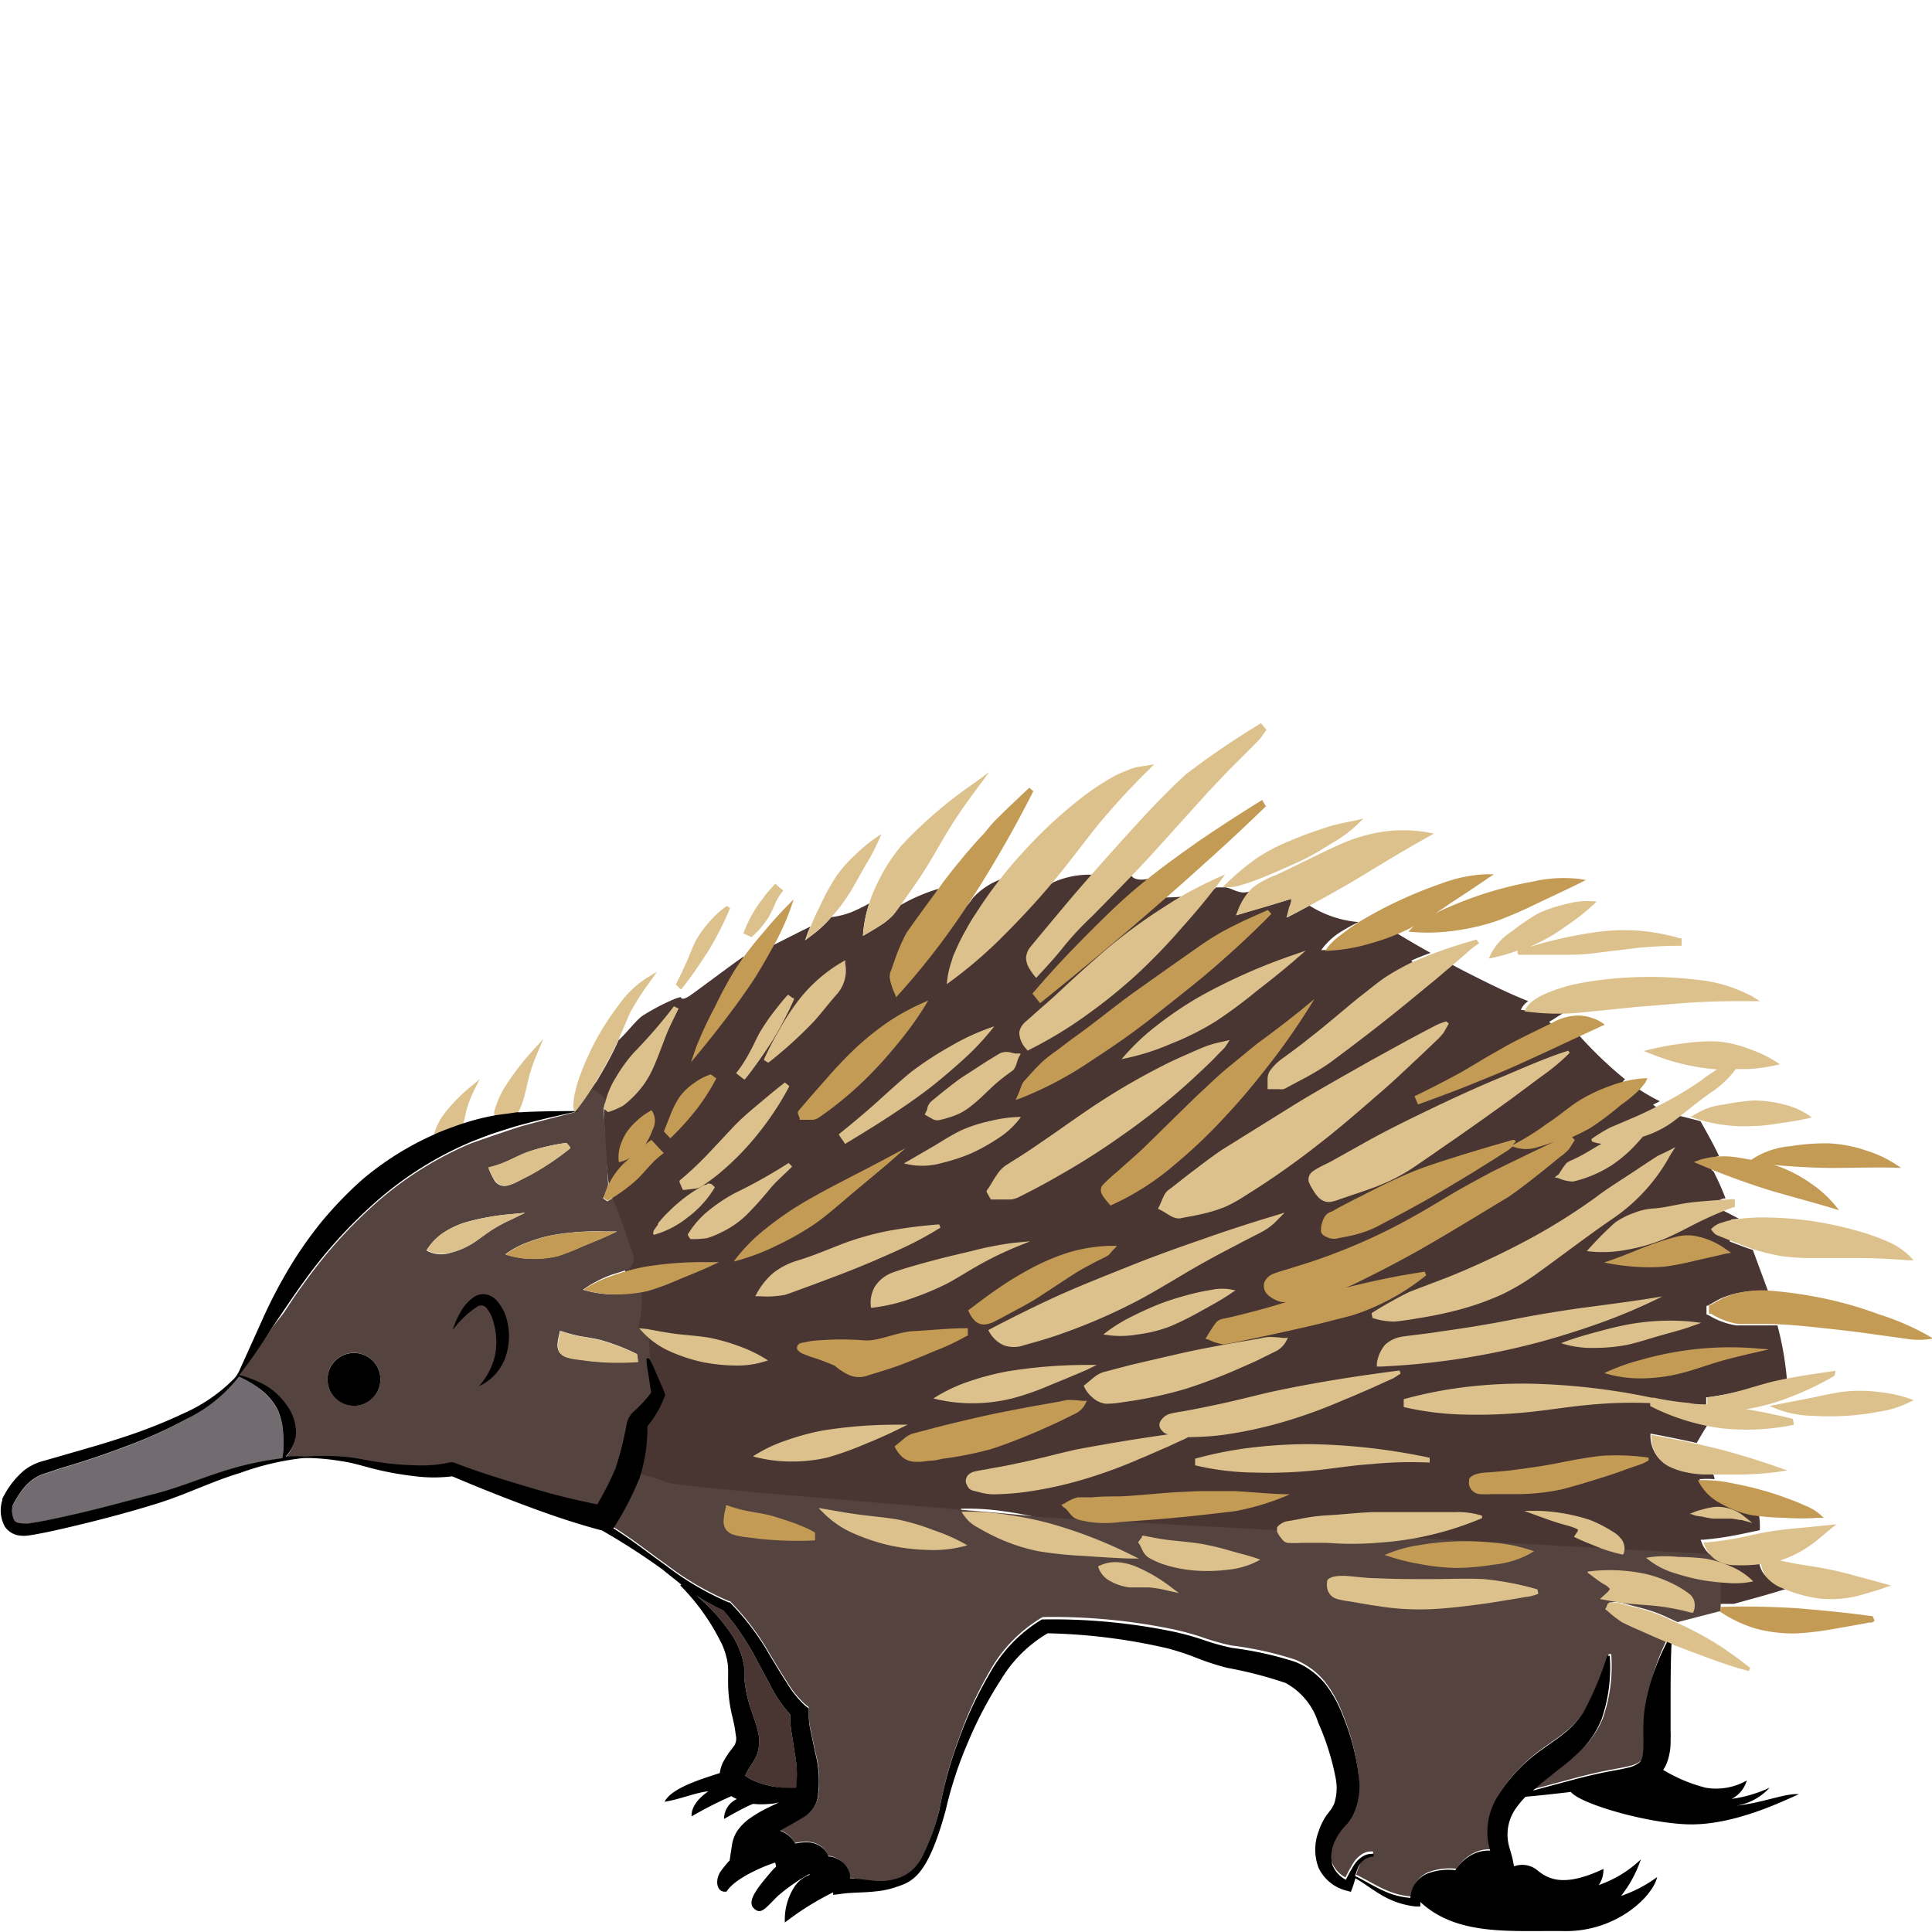 <svg id="Layer_1" data-name="Layer 1" xmlns="http://www.w3.org/2000/svg" width="128" height="128" viewBox="0 0 128 128"><defs><style>.cls-1{fill:#726b6f;}.cls-2{fill:#493632;}.cls-3{fill:#54433e;}.cls-4{fill:#dcc18c;}.cls-5{fill:#c39b55;}</style></defs><title>Echidna color</title><path class="cls-1" d="M18.7,96.63a21.23,21.23,0,0,0-3,.59c-1.89.51-3.64,1.31-5.49,1.78s-3.7,1-5.57,1.41c-.93.21-1.89.42-2.8.55-.42.05-.77,0-.9-.23a1.47,1.47,0,0,1-.09-1,7.51,7.51,0,0,1,.52-.86,3.69,3.69,0,0,1,.68-.74,2.71,2.71,0,0,1,.87-.47L4,97.3c1.43-.42,2.86-.89,4.27-1.43A31,31,0,0,0,12.38,94a10.55,10.55,0,0,0,3.41-2.85.07.07,0,0,1,.09,0,6.81,6.81,0,0,1,1.47,1,3.94,3.94,0,0,1,1.07,1.31A4.56,4.56,0,0,1,18.76,95,5.52,5.52,0,0,1,18.7,96.63Z"/><path class="cls-2" d="M40.57,79.41c.25.81.58,4,.86,4.81l-.26,1.85c0,.49.49,1.15.53,1.6l.77.51c.21.82,1,3.36,1.23,3.84.1.23.33.52.22.74s-.69.73-.88,1a2.39,2.39,0,0,0-.47,1,11.5,11.5,0,0,1-.18,3.05,1.84,1.84,0,0,1-.09.25c1.56.27,5.16,1.63,5.79,1.59l.11,0a9.07,9.07,0,0,0,1.49.4c.51.1,1.05.18,1.56.32s1,.31,1.46.48l.11,0a14,14,0,0,0,2.71.05,5.62,5.62,0,0,1-.93-.76l-.37-.37.5.08c.79.14,1.59.28,2.38.38s1.61.17,2.41.31a14.52,14.52,0,0,1,2.34.66,12.9,12.9,0,0,1,2.18,1l0,0c.6,0,2-.12,3.11-.07-.38-.14-.76-.29-1.13-.45a12.19,12.19,0,0,1-1.29-.68,2.43,2.43,0,0,1-.61-.43,4.44,4.44,0,0,1-.47-.61,15.93,15.93,0,0,1,2.87.17c.67.09,1.34.21,2,.36l.8.19a29.1,29.1,0,0,1,4,1.44c.53,0,1.55,0,2,0l-.07-.09.06-.09.2-.27,0-.09.08,0c.65.12,1.29.23,1.94.32s1.31.13,2,.24,1.27.28,1.9.44l1.23.35,2.81.63c1.44.31,3,.64,3.38.67l.44,0c.59,0,1.18.1,1.77.13,1.19,0,2.38.07,3.55.06s2.36-.06,3.56,0a14.08,14.08,0,0,1,2.45.41c.35.08,1.75,0,3,.09,1.06,0,2.22.42,2.74.41a.8.8,0,0,0,.16-.21,1.14,1.14,0,0,0-.4-.31c-.41-.25-.77-.55-1.07-.76l0-.08h0a11.37,11.37,0,0,1,3.94.18,8.58,8.58,0,0,1,1.88.72,7.22,7.22,0,0,1,.86.54.91.91,0,0,1,.37.5.38.38,0,0,1,0,.1,6.17,6.17,0,0,0,2.06.25h.71l1.38-.38c.74-.2,1.46-.42,2.19-.64l-.5-.2a2.5,2.5,0,0,1-1.07-.75,1.84,1.84,0,0,1-.34-.85,9.46,9.46,0,0,1-1.68.08,2.74,2.74,0,0,1-1-.17h0a1.77,1.77,0,0,1-.31-.15,2.11,2.11,0,0,1-.8-1l-.07-.19h.18a20.78,20.78,0,0,0,2.35-.34l1.39-.29a4.67,4.67,0,0,0-.07-1.11c-.21,0-.41,0-.62-.08a6.72,6.72,0,0,1-2-.76A3.4,3.4,0,0,1,112.59,98a5.94,5.94,0,0,1,1,0,.75.75,0,0,0-.11-.36c-.21,0-.42,0-.64,0a6.8,6.8,0,0,1-1.18-.15,4.32,4.32,0,0,1-1.16-.4,2.2,2.2,0,0,1-.89-.9,2.28,2.28,0,0,1-.26-1.21c.94.17,2,.39,3.06.62h0s.41-.71.7-1.17l-.07-1.39,0-.35,0-.12.11,0a20.77,20.77,0,0,0,2.33-.44c.77-.19,1.57-.43,2.38-.61l.53-.1a20.92,20.92,0,0,0-.63-3.61c-.3,0-.59,0-.89,0-.62,0-1.22,0-1.84,0a4.94,4.94,0,0,1-1.82-.67l-.15-.06,0-.14,0-.33v-.1l.07,0c.28-.15.55-.32.85-.47a6,6,0,0,1,.93-.32,7.36,7.36,0,0,1,1.93-.2l.29,0-1-2.71c-.52-.16-1-.36-1.52-.55,0,0-.15-1.43.14-1.47l.45-.05c-.33-.18-.9-.47-1.09-.56-.72.31-.6-.74.21-.79a17.55,17.55,0,0,0-.8-1.79c-.36-.14-.11-1,.37-1-.28-.66-1.23-2.32-1.23-2.32v0l-.5-.13-1-.25-.36.29-1.28-1,.45-.23a12.5,12.5,0,0,1-1.56-.91c-.11.12-.22.23-.34.34-.31.28-.81-.77-.39-.87a26.82,26.82,0,0,1-3.13-3l-.64.3-1.28-1.12c.32-.17.72-.48,1.13-.67a13.46,13.46,0,0,1-3-.13,1.32,1.32,0,0,1,.49-.57c-1.49-.59-2.87-1.3-4.26-2l-.91-.48c-.52.43-1,.88-1.57,1.31l-1-1.52c.42-.19.84-.35,1.27-.51-.65-.36-1.59-.9-2.33-1.36a19.11,19.11,0,0,1-1.92.69,11.9,11.9,0,0,1-3,.49,4.56,4.56,0,0,1,1.08-1.07A11.94,11.94,0,0,1,90,61.09,7.2,7.2,0,0,1,86.76,60c-.3.15-.59.32-.88.47l-.62.32.18-.7a1.39,1.39,0,0,0,.13-.44v-.1c-1.11.33-2.23.65-3.35,1l-.31.09.12-.28a4.37,4.37,0,0,1,.74-1.29c-.69.2-1-.18-1.58-.28-.15,0-.47,0-.62,0-.62.8-6.36,1-5.1-.06l.71-.53c-.37.1-1,.15-1.21-.17l-2.74-.08a5.91,5.91,0,0,0-2.46.51c-.39.47-4.08.58-3.45-.21a4.77,4.77,0,0,0-1.87,1.25c-1.47,2.26-3,.36-2.25-.62a11.47,11.47,0,0,0-2.54,1.09c-.16.22-.3.42-.48.64a4,4,0,0,1-.63.55c-.46.31-.87.55-1.38.84a8.54,8.54,0,0,1,.42-2.15,10.19,10.19,0,0,1-1.23.6,5.31,5.31,0,0,1-1.28.31,7.83,7.83,0,0,1-1.26,1.18l-.48.36.19-.54c.05-.13.11-.25.16-.37-.5.23-2,1-2.42,1.21-.41.78-2.19,1-2,.77-.84.57-2.89,2.13-3.6,2.62-.39.25-.53.2-.57.07a2.87,2.87,0,0,0-.37.11,13.9,13.9,0,0,0-2.21,1.16c-.43.33-1.16,1.28-1.54,1.58-.07.17-.15.34-.23.51-.36.75-.78,1.48-1.21,2.2-.09.13-.44.62-.52.75.32-.07.86.48,1.08.71.12-.32.2.29-.08.39a44.14,44.14,0,0,0,.32,5.06Z"/><path class="cls-3" d="M114,103c0,.07,0,3.66,0,3.73l-.26.07-2.59.67-.65-.3a9.38,9.38,0,0,0-1.22-.48c-.42-.13-.84-.23-1.26-.34l-.63-.18a2.12,2.12,0,0,0-.69,0h-.09l0,.1-.08.19-.06.12.13.09a7.34,7.34,0,0,0,1,.78c.41.2.78.37,1.18.54l1.62.71a14.48,14.48,0,0,0-1.3,4.19c-.31,1.59.13,3.4-.4,3.78a1.9,1.9,0,0,1-.78.34c-.34.09-.69.14-1.09.22-.77.14-1.52.32-2.27.51l-2.9.78c.52-.46,1.09-.9,1.66-1.36a14.29,14.29,0,0,0,1.62-1.4,6.18,6.18,0,0,0,1.26-1.94,10.52,10.52,0,0,0,.55-4.23l-.17,0A20.66,20.66,0,0,1,105,113.3a5.67,5.67,0,0,1-1.18,1.35c-.47.39-1,.75-1.59,1.17a10.64,10.64,0,0,0-3,3.2,4.6,4.6,0,0,0-.62,2.32,4.16,4.16,0,0,0,.19,1.18s0,0,0,0a2.35,2.35,0,0,0-1,.17,3,3,0,0,0-1.31,1.12,4,4,0,0,0-1.86.23,1.86,1.86,0,0,0-.9.81,2.11,2.11,0,0,0-.21.8,5.21,5.21,0,0,1-1.74-.45c-.64-.28-1.25-.67-1.93-1a5.31,5.31,0,0,1,.2-.56,1.16,1.16,0,0,1,.92-.8v-.17a1.12,1.12,0,0,0-.76.19,1.87,1.87,0,0,0-.55.57,10,10,0,0,0-.52.95,1.9,1.9,0,0,1-.9-1,2.33,2.33,0,0,1,.21-1.64,3.65,3.65,0,0,1,.47-.73l.34-.38a3.33,3.33,0,0,0,.36-.56,4.5,4.5,0,0,0,.39-2.41,15.33,15.33,0,0,0-1.1-4.22,8.29,8.29,0,0,0-1.11-2,5,5,0,0,0-2-1.49,22.46,22.46,0,0,0-4.2-.93,15.25,15.25,0,0,1-1.9-.53,17.5,17.5,0,0,0-2.09-.57,39.46,39.46,0,0,0-8.38-.79h-.13l-.1.05a9.59,9.59,0,0,0-3.46,3.59,25.66,25.66,0,0,0-2,4.38,26.71,26.71,0,0,0-1.28,4.63,13.87,13.87,0,0,1-1.3,3.51,2.4,2.4,0,0,1-1.36,1.28,6.4,6.4,0,0,1-1.61.22c-.56-.06-1.13-.34-1.73-.39a2,2,0,0,0,0-.24,1.58,1.58,0,0,0-.47-.8,1.76,1.76,0,0,0-.81-.4h-.11a1.21,1.21,0,0,0-.29-.48,1.59,1.59,0,0,0-1.11-.46,3.42,3.42,0,0,0-.81.08,1.56,1.56,0,0,0-.24-.35,2,2,0,0,0-.76-.5l.05,0c.39-.22.8-.44,1.22-.69l.32-.19.16-.1.24-.2a1.89,1.89,0,0,0,.54-1A7.3,7.3,0,0,0,54,116l-.28-1.35a5.09,5.09,0,0,1-.14-1.2l0-.35-.24-.19a6.62,6.62,0,0,1-1.2-1.49c-.38-.58-.74-1.19-1.11-1.79a17,17,0,0,0-2.6-3.48l-.06-.07-.07,0a19.05,19.05,0,0,1-4.18-2.45c-1.15-.81-2.27-1.71-3.48-2.46,0,0,1.21-2.57,1.59-3.55a12.79,12.79,0,0,1,2,.6c.85.37,22.77,2,24.85,2.31Z"/><path class="cls-3" d="M43,88.66c-.12-.1-.7-.7-.7-.7a9.93,9.93,0,0,0,.23-2.37,8.85,8.85,0,0,1-1.77.17,7.64,7.64,0,0,1-2.14-.31,8,8,0,0,1,1.91-1l.86-.27a.82.82,0,0,0,.58-1c-.42-1.2-1.08-3.17-1.39-3.79l-.34.2-.29-.2a3.24,3.24,0,0,0,.34-.89c0-.23-.3-5-.3-5l0,0v-.05a3.47,3.47,0,0,1,.16-.55,1.9,1.9,0,0,0-1-.75,12,12,0,0,1-1.11,1.55s-2.19.56-3.36.88c-.44.11-3,1-3.5,1.18a23.2,23.2,0,0,0-6.15,3.84A31.79,31.79,0,0,0,20.16,85c-.24.33-.48.66-.71,1l-.66,1L18,88a35.8,35.8,0,0,1-2.14,3s-.07.11-.06.15a7.48,7.48,0,0,1,1.75.63,4.36,4.36,0,0,1,.74.56,4,4,0,0,1,.29.29.79.79,0,0,1,.17.2,2.47,2.47,0,0,1,.21.27,3.08,3.08,0,0,1,.61,1.9,2.45,2.45,0,0,1-.68,1.59,12.09,12.09,0,0,1,1.34,0,17,17,0,0,1,2.37,0c.84,0,1.66.26,2.46.37a18.26,18.26,0,0,0,2.43.21,8.51,8.51,0,0,0,2.31-.2l.16,0,.16.06c1.64.59,3.31,1.14,5,1.64,1.47.44,3,.81,4.44,1.11A19.85,19.85,0,0,0,40.8,97.3a18,18,0,0,0,1-2.67,1.66,1.66,0,0,1,.5-.89c.27-.28.62-.69.87-.94a.82.82,0,0,0,.21-.67A20.13,20.13,0,0,1,43,88.66ZM23.46,93.13a1.75,1.75,0,1,1,1.74-1.74A1.74,1.74,0,0,1,23.46,93.13ZM40.07,81.59h.8l-.69.32c-.53.24-1.07.45-1.6.67a15.09,15.09,0,0,1-1.62.63,6.4,6.4,0,0,1-1.74.18,5.67,5.67,0,0,1-1.74-.29A5.74,5.74,0,0,1,35,82.29a9.78,9.78,0,0,1,1.66-.47A16.81,16.81,0,0,1,40.07,81.59Zm-7.55-4.28a6.45,6.45,0,0,0,1.25-.45c.41-.19.84-.41,1.27-.56a13.24,13.24,0,0,1,2.47-.58,2.85,2.85,0,0,1,.24.3l0,.06-.08.07a17.39,17.39,0,0,1-2.57,1.71l-.69.35a3.65,3.65,0,0,1-.74.32.92.92,0,0,1-.52,0,.8.8,0,0,1-.39-.32,3.79,3.79,0,0,1-.35-.74l0-.12ZM29.85,83a2,2,0,0,1-1.6-.15,3.81,3.81,0,0,1,1.1-1.16A6,6,0,0,1,30.78,81a15.71,15.71,0,0,1,3-.55l1-.1-.87.42a11.55,11.55,0,0,0-1.35.72c-.43.28-.84.61-1.28.89A4.78,4.78,0,0,1,29.85,83Zm12.4,7.22h-.11a17.59,17.59,0,0,1-3.08-.06l-.76-.1a3.77,3.77,0,0,1-.8-.16.87.87,0,0,1-.43-.3.85.85,0,0,1-.14-.48,3.8,3.8,0,0,1,.14-.8l0-.13.12,0a8.58,8.58,0,0,0,1.28.34c.45.08.92.14,1.36.26a13.31,13.31,0,0,1,2.37.92c0,.11,0,.24,0,.38Z"/><path class="cls-2" d="M52.75,118.53c-.58,0-1.15-.1-1.69-.2A6.44,6.44,0,0,1,50,118a2.43,2.43,0,0,1-.63-.36,1,1,0,0,1,.08-.18,5.19,5.19,0,0,1,.28-.46l.16-.25.08-.14.12-.22a2.58,2.58,0,0,0,.11-1.73c-.11-.47-.26-.86-.39-1.25a8.93,8.93,0,0,1-.5-2.26l0-.65a5,5,0,0,0-.14-.69,5.91,5.91,0,0,0-.52-1.24,12.14,12.14,0,0,0-2.51-2.86,12.89,12.89,0,0,0,1.81,1,18.15,18.15,0,0,1,2.25,3.39c.34.62.67,1.25,1,1.87a8.27,8.27,0,0,0,1.15,1.61,6.88,6.88,0,0,0,.1,1.25l.21,1.37A7,7,0,0,1,52.75,118.53Z"/><path class="cls-4" d="M32.8,78.21a.8.8,0,0,0,.39.32.92.92,0,0,0,.52,0,3.65,3.65,0,0,0,.74-.32l.69-.35a19.12,19.12,0,0,0,2.57-1.71l.08-.07,0-.07c-.08-.11-.17-.21-.24-.29A13.24,13.24,0,0,0,35,76.3c-.43.15-.86.37-1.27.56a7.19,7.19,0,0,1-1.25.45l-.11,0,0,.13A3.79,3.79,0,0,0,32.8,78.21Z"/><path class="cls-5" d="M38.66,85.45a7.64,7.64,0,0,0,2.14.31,9,9,0,0,0,2.13-.23,16.58,16.58,0,0,0,2-.74c.65-.27,1.31-.53,2-.84l.7-.33h-.8a23.55,23.55,0,0,0-4.18.32,14.64,14.64,0,0,0-2,.55A8,8,0,0,0,38.66,85.45Z"/><path class="cls-5" d="M38.58,82.59c.53-.23,1.07-.43,1.6-.67l.69-.32h-.8a17.56,17.56,0,0,0-3.39.22,12.05,12.05,0,0,0-1.66.47,6.08,6.08,0,0,0-1.54.83,5.67,5.67,0,0,0,1.74.29A6.4,6.4,0,0,0,37,83.22,15.09,15.09,0,0,0,38.58,82.59Z"/><path class="cls-4" d="M50.88,90.13A9.09,9.09,0,0,0,49,89.2a12.49,12.49,0,0,0-2-.57c-.69-.12-1.39-.16-2.08-.24s-1.36-.21-2.05-.34L42.34,88l.36.38a5.63,5.63,0,0,0,1.82,1.21,11,11,0,0,0,2.06.66,12,12,0,0,0,2.15.22A6.15,6.15,0,0,0,50.88,90.13Z"/><path class="cls-4" d="M42.23,89.74a13.31,13.31,0,0,0-2.37-.92,12.58,12.58,0,0,0-1.36-.27,7.5,7.5,0,0,1-1.28-.33l-.12,0,0,.13a3.8,3.8,0,0,0-.14.8.85.85,0,0,0,.14.48.87.87,0,0,0,.43.3,3.77,3.77,0,0,0,.8.16l.76.1a17.59,17.59,0,0,0,3.08.06h.11v-.08C42.25,90,42.24,89.85,42.23,89.74Z"/><path class="cls-4" d="M64.23,98.64a.72.72,0,0,0,.29.13l.47.12A3.51,3.51,0,0,0,66,99a18.49,18.49,0,0,0,2-.16A26.1,26.1,0,0,0,71.83,98a31.75,31.75,0,0,0,3.68-1.35c.6-.24,1.19-.52,1.79-.77l.89-.41a3.71,3.71,0,0,0,.53-.26,1,1,0,0,0,.24,0A18.22,18.22,0,0,0,81,95.07a28.22,28.22,0,0,0,4.08-.88A33.69,33.69,0,0,0,89,92.76c.64-.25,1.27-.54,1.91-.81l.94-.43.47-.21L92.8,91l0,0v0l-.08-.2c-2.59.33-5.4.76-8.15,1.34-1.39.3-2.71.67-4.06.94-.68.15-1.36.28-2,.4-.34.06-.68.1-1,.19A1,1,0,0,0,77,94a.78.78,0,0,0-.17.28.49.49,0,0,0,.06.38,1,1,0,0,0,.21.24.73.73,0,0,0,.3.13h0c-2,.28-4,.61-6.08,1-1.31.29-2.55.64-3.83.9-.63.14-1.27.26-1.91.37-.32.07-.63.1-1,.19a.85.85,0,0,0-.48.28A.68.68,0,0,0,64,98a.43.43,0,0,0,.06.37A.72.72,0,0,0,64.23,98.64Z"/><path class="cls-5" d="M60.64,96.85a4.13,4.13,0,0,0,.88-.07q.42,0,.84-.12A23.64,23.64,0,0,0,65.68,96c1.09-.35,2.14-.78,3.18-1.22.52-.24,1-.44,1.55-.71l.76-.38a1.47,1.47,0,0,0,.7-.61l.14-.27H71.7a6.71,6.71,0,0,0-.82-.06c-.32,0-.54.09-.82.13l-1.58.28c-1,.19-2.1.39-3.14.62s-2.09.48-3.12.74l-1.56.41a1.66,1.66,0,0,0-.75.37l-.64.53a2.14,2.14,0,0,0,.53.72A1.4,1.4,0,0,0,60.64,96.85Z"/><path class="cls-4" d="M91.44,102.2a20.91,20.91,0,0,0,6.75-1.62h0v0l0-.16a5.23,5.23,0,0,0-1.74-.24c-.57,0-1.15,0-1.72,0-1.16,0-2.31,0-3.46,0s-2.29.17-3.44.22a12.42,12.42,0,0,0-1.73.24c-.28.05-.56.11-.85.15a1.06,1.06,0,0,0-.44.21.7.7,0,0,0-.2.19l0,.08a.27.27,0,0,0,0,.09v0l0,0,0,.12a1.8,1.8,0,0,0,.25.4,1.43,1.43,0,0,0,.15.18.56.56,0,0,0,.3.16,7.16,7.16,0,0,0,.9,0c.57,0,1.15,0,1.73,0C89.13,102.31,90.29,102.3,91.44,102.2Z"/><path class="cls-4" d="M101.86,105.3a19.41,19.41,0,0,0-3.54-.68c-1.2-.06-2.39,0-3.56,0s-2.36,0-3.55-.06c-.59,0-1.18-.08-1.77-.13a4,4,0,0,0-.92,0,1.23,1.23,0,0,0-.48.16.38.38,0,0,0-.12.15l0,.13a.75.75,0,0,0,0,.26.91.91,0,0,0,.67.81,7.14,7.14,0,0,0,.91.17c.58.1,1.16.21,1.75.29a17.33,17.33,0,0,0,3.6.21c1.2-.06,2.38-.21,3.56-.37.59-.08,1.17-.19,1.76-.28l.88-.15a3,3,0,0,0,.87-.22l0,0v0Z"/><path class="cls-5" d="M71.2,100.58a2.2,2.2,0,0,0,.52.17l.49.09a7.5,7.5,0,0,0,2,0c1.27-.09,2.54-.18,3.81-.3s2.53-.27,3.8-.42A16.89,16.89,0,0,0,85.47,99c-1.12,0-2.35-.14-3.68-.21-.65,0-1.33,0-2,0s-1.24.05-1.86.07c-1.24.08-2.48.22-3.72.28-.62,0-1.24,0-1.86.06h-.94a3,3,0,0,0-.89.41l-.21.09.17.17C70.74,100,70.85,100.34,71.2,100.58Z"/><path class="cls-4" d="M90.87,97a26.07,26.07,0,0,1,3.85-.1l0-.32a41.1,41.1,0,0,0-7.75-.9,31.75,31.75,0,0,0-3.9.21,24.8,24.8,0,0,0-3.84.74l-.05,0v0l0,.45a17.77,17.77,0,0,0,3.89.48A31.46,31.46,0,0,0,87,97.43C88.31,97.3,89.58,97.08,90.87,97Z"/><path class="cls-4" d="M75.45,103.26l-.77-.38a30.4,30.4,0,0,0-5.31-2,24.3,24.3,0,0,0-2.8-.55,15.93,15.93,0,0,0-2.87-.17,4.44,4.44,0,0,0,.47.61,2.71,2.71,0,0,0,.61.43,14.37,14.37,0,0,0,1.29.68,12.29,12.29,0,0,0,2.77.9,25.74,25.74,0,0,0,2.89.3c1,.07,1.92.13,2.88.17Z"/><path class="cls-4" d="M52.37,96.83a10.28,10.28,0,0,0,2.47-.27,20.94,20.94,0,0,0,2.34-.83c.76-.31,1.51-.63,2.26-1l.69-.34h-.8a30.5,30.5,0,0,0-4.85.39,16.14,16.14,0,0,0-2.36.64,9.77,9.77,0,0,0-2.24,1.07A9.78,9.78,0,0,0,52.37,96.83Z"/><path class="cls-4" d="M59.52,100.68c-.8-.14-1.61-.21-2.41-.31s-1.59-.24-2.38-.38l-.5-.08.37.37a6.48,6.48,0,0,0,2.11,1.38,13,13,0,0,0,2.39.76,13.85,13.85,0,0,0,2.49.27,8,8,0,0,0,2.5-.31,12.09,12.09,0,0,0-2.23-1A14.52,14.52,0,0,0,59.52,100.68Z"/><path class="cls-4" d="M79.68,102.3c-.65-.11-1.3-.17-2-.24s-1.29-.2-1.94-.32l-.08,0,0,.09-.2.27-.06.09.07.09c.18.26.23.67.67.94a5.62,5.62,0,0,0,1,.44,9.2,9.2,0,0,0,2.13.4,11,11,0,0,0,2.15-.07,5.33,5.33,0,0,0,2.08-.66c-.69-.26-1.28-.38-1.92-.57S80.32,102.42,79.68,102.3Z"/><path class="cls-5" d="M52.71,100.94c-.47-.17-1-.34-1.46-.48s-1-.22-1.56-.32a9.07,9.07,0,0,1-1.49-.4l-.11,0,0,.13a3.93,3.93,0,0,0-.15.93.91.91,0,0,0,.16.54,1,1,0,0,0,.47.33,4.9,4.9,0,0,0,.93.18l.88.11a25.15,25.15,0,0,0,3.58.1H54v-.09c0-.15,0-.3,0-.43C53.63,101.3,53.17,101.13,52.71,100.94Z"/><path class="cls-5" d="M94.09,102.36a8.9,8.9,0,0,0-2.35.66,14.11,14.11,0,0,0,2.38.61,13.89,13.89,0,0,0,2.42.25,16.5,16.5,0,0,0,2.43-.22,6.25,6.25,0,0,0,2.35-.7l.32-.19-.38-.12a10.75,10.75,0,0,0-2.38-.45,18,18,0,0,0-4.79.16Z"/><path class="cls-4" d="M75.31,103.81a4,4,0,0,0-1.26-.31,2.47,2.47,0,0,0-1.3.28,1.62,1.62,0,0,0,.86,1,3.38,3.38,0,0,0,1.24.39c.43,0,.85,0,1.27,0a7.53,7.53,0,0,1,1.23.21l.76.17-.66-.5A10.54,10.54,0,0,0,75.31,103.81Z"/><path class="cls-4" d="M30,75.71a3.35,3.35,0,0,0,.65-1.12c.13-.41.19-.83.31-1.23a8.28,8.28,0,0,1,.47-1.16l.35-.7-.64.53a11,11,0,0,0-1.74,1.8A4.13,4.13,0,0,0,28.8,75a2.46,2.46,0,0,0,0,1.32A1.62,1.62,0,0,0,30,75.71Z"/><path class="cls-4" d="M34.8,80.35l-1,.09a16.55,16.55,0,0,0-3,.56,5.64,5.64,0,0,0-1.43.67,3.81,3.81,0,0,0-1.1,1.16,2.09,2.09,0,0,0,1.6.15,4.94,4.94,0,0,0,1.46-.6c.43-.28.84-.61,1.27-.89a10.22,10.22,0,0,1,1.35-.72Z"/><path class="cls-4" d="M34,74.27a5.19,5.19,0,0,0,.69-1.47c.15-.51.24-1,.38-1.55a13.41,13.41,0,0,1,.54-1.5l.39-.92-.7.77a17,17,0,0,0-1.92,2.53,6,6,0,0,0-.63,1.5C32.6,74.19,33.66,74.73,34,74.27Z"/><path class="cls-4" d="M95.1,69a4.55,4.55,0,0,0,.52-.55c.14-.21.24-.43.37-.63l0,0,0,0-.17-.15a4.43,4.43,0,0,0-.69.26l-.63.33-1.26.67-2.49,1.37c-1.65.94-3.31,1.86-4.93,2.85l-4.82,3c-.79.53-1.54,1.12-2.3,1.69l-1.12.88a2,2,0,0,0-.3.24,1.46,1.46,0,0,0-.2.33c-.11.23-.19.46-.29.65l-.07.14.15.08c.2.09.4.24.62.36a1.46,1.46,0,0,0,.38.17.77.77,0,0,0,.45,0c.48-.09,1-.18,1.45-.29a9.63,9.63,0,0,0,1.44-.46,9.82,9.82,0,0,0,1.32-.74,53.71,53.71,0,0,0,4.83-3.39c1.55-1.2,3-2.48,4.51-3.79.73-.65,1.44-1.33,2.16-2Z"/><path class="cls-4" d="M87,77.59a.67.67,0,0,0-.3.68,2.79,2.79,0,0,0,.31.6,2,2,0,0,0,.42.53.92.92,0,0,0,.73.23,3.53,3.53,0,0,0,.64-.19l.59-.2c.79-.27,1.59-.52,2.36-.86a11.91,11.91,0,0,0,2.21-1.25c.69-.46,1.37-.95,2.06-1.42,1.37-.94,2.72-1.91,4.07-2.88l2-1.49A13.89,13.89,0,0,0,104,69.75l0,0,0,0-.1-.14c-1.63.52-3.12,1.21-4.66,1.85s-3.05,1.34-4.55,2.06-3,1.46-4.45,2.28L88.09,77C87.72,77.18,87.36,77.34,87,77.59Z"/><path class="cls-4" d="M109.83,76.58l-.59.38-1.18.78c-.78.52-1.57,1-2.33,1.58A39.46,39.46,0,0,1,101,82.26,55.27,55.27,0,0,1,96,84.59l-2.62,1A26.85,26.85,0,0,0,90.87,87h0v0l.06.32a4.93,4.93,0,0,0,1.48.24c.49-.06,1-.12,1.46-.21a26.31,26.31,0,0,0,2.88-.6,18.44,18.44,0,0,0,2.78-1A15.43,15.43,0,0,0,102,84.25c1.58-1.14,3.13-2.33,4.74-3.44a12,12,0,0,0,3.94-4.32L111,76l-.54.28Z"/><path class="cls-4" d="M78.1,72.3c.6-.52,1.18-1.06,1.76-1.61q.44-.41.84-.84l.42-.42a6,6,0,0,0,.35-.53c-.34.1-.77.16-1.19.29s-.74.27-1.11.43c-.72.32-1.45.63-2.16,1A44.23,44.23,0,0,0,72.88,73c-1.33.86-2.6,1.8-3.9,2.68-.65.45-1.31.89-2,1.31-.17.12-.33.2-.5.34a2.27,2.27,0,0,0-.41.47c-.24.33-.42.69-.64,1l-.06.08,0,.1.22.39.06.1h.12c.37,0,.76,0,1.2,0a1.68,1.68,0,0,0,.63-.21l.53-.27c.7-.36,1.4-.74,2.09-1.14a47,47,0,0,0,4-2.54A46.25,46.25,0,0,0,78.1,72.3Z"/><path class="cls-4" d="M70.62,59.91l-1.87,2.24-.46.56a1.27,1.27,0,0,0-.31.73,1.39,1.39,0,0,0,.22.73,4,4,0,0,0,.45.62c.6-.65,1.31-1.41,1.86-2.12a20.91,20.91,0,0,1,1.88-2c1.3-1.33,2.61-2.64,3.86-4L80,52.52c.64-.68,1.27-1.36,1.92-2l1-1,.49-.5c.18-.19.29-.4.43-.57l.07-.1-.08-.09-.2-.24-.09-.11-.13.09a53.75,53.75,0,0,0-4.84,3.3c-1.47,1.34-2.77,2.76-4.08,4.21S71.88,58.42,70.62,59.91Z"/><path class="cls-4" d="M64.65,60.52A11.89,11.89,0,0,0,64,61.6a12,12,0,0,0-.58,1.13l-.26.58-.19.61a5.66,5.66,0,0,0-.24,1.28A29.63,29.63,0,0,0,66.48,62c1.15-1.15,2.26-2.34,3.3-3.59s2-2.56,3-3.8A46.53,46.53,0,0,1,76.11,51l.35-.36-.48.08-.65.1a3.23,3.23,0,0,0-.62.21,7,7,0,0,0-1.17.55,17.73,17.73,0,0,0-2.1,1.44,31.05,31.05,0,0,0-3.69,3.47A28.68,28.68,0,0,0,64.65,60.52Z"/><path class="cls-4" d="M70.06,85.86c-1.55.71-3,1.43-4.58,2.26a2.09,2.09,0,0,0,1,1,2,2,0,0,0,1.38,0c.86-.24,1.72-.48,2.56-.79a38,38,0,0,0,4.9-2.13c1.58-.83,3.07-1.81,4.63-2.66.77-.44,1.56-.83,2.34-1.25l1.19-.61a4,4,0,0,0,1.11-.81l.52-.53-.72.22q-2.43.73-4.83,1.58c-1.6.55-3.2,1.13-4.77,1.76S71.61,85.16,70.06,85.86Z"/><path class="cls-5" d="M81.23,70.83c-.65.55-1.23,1.12-1.84,1.68C78.2,73.66,77,74.85,75.82,76c-.59.57-1.22,1.1-1.84,1.66a10.41,10.41,0,0,0-.93.86.5.5,0,0,0-.11.4.93.93,0,0,0,.15.35c.13.18.26.34.4.5l.08.1.13-.06a17.28,17.28,0,0,0,4.08-2.61,34.13,34.13,0,0,0,3.48-3.32c1.1-1.17,2.11-2.42,3.09-3.69a45.21,45.21,0,0,0,2.73-4c-1.18,1-2.49,2-3.85,3Z"/><path class="cls-4" d="M77.11,60.1a35.22,35.22,0,0,0-3.71,2.71c-1.17,1-2.27,2-3.41,3.07-.56.52-1.14,1-1.71,1.52-.26.25-.66.46-.75,1A1.62,1.62,0,0,0,68,69.5l.08.11.15-.08A27.32,27.32,0,0,0,72,67.24a34.72,34.72,0,0,0,3.4-2.76c1.07-1,2.07-2.05,3-3.13a42.4,42.4,0,0,0,2.77-3.41A24.86,24.86,0,0,0,77.11,60.1Z"/><path class="cls-5" d="M84,60.29c-.83.37-1.59.7-2.38,1.1a16.74,16.74,0,0,0-2.23,1.35c-1.43,1-2.85,2-4.25,3S72.43,67.85,71,68.85l-1,.76a8.73,8.73,0,0,0-1,.79c-.32.3-.61.63-.9.95l-.22.24a1,1,0,0,0-.19.31c-.09.22-.15.42-.24.61l-.16.36.38-.13a23.87,23.87,0,0,0,4.58-2.43c1.44-.94,2.86-1.91,4.22-3s2.71-2.12,4-3.24,2.56-2.29,3.76-3.52l0,0v0Z"/><path class="cls-4" d="M97.82,62.25a32.19,32.19,0,0,0-4.11,1.43,15.59,15.59,0,0,0-1.92,1.06c-.62.42-1.15.88-1.73,1.32-1.12.91-2.2,1.86-3.34,2.74-.56.45-1.14.88-1.72,1.3a3.69,3.69,0,0,0-.81.77,1,1,0,0,0-.21.58c0,.19,0,.37,0,.53l0,.18h.2c.15,0,.33,0,.52,0a1.19,1.19,0,0,0,.32,0,1.06,1.06,0,0,0,.28-.13l.94-.5a17.19,17.19,0,0,0,1.84-1.1c1.15-.85,2.27-1.7,3.38-2.57s2.2-1.77,3.29-2.67c.55-.44,1.08-.91,1.62-1.36l.81-.7A4.53,4.53,0,0,1,98,62.5l0,0,0,0Z"/><path class="cls-5" d="M62.52,58.4c-.82,1.14-1.65,2.24-2.46,3.4a12.72,12.72,0,0,0-.83,1.94l-.17.5a1,1,0,0,0-.11.56,3.72,3.72,0,0,0,.32,1l.1.27.2-.22a49.29,49.29,0,0,0,4.89-6.43,78.07,78.07,0,0,0,4-7l0,0,0,0-.27-.23-1.51,1.43-.78.77c-.24.26-.46.53-.68.8C64.26,56.21,63.37,57.29,62.52,58.4Z"/><path class="cls-4" d="M95.39,88.22c-.81.14-1.63.21-2.46.33a2.13,2.13,0,0,0-1.18.56,2.48,2.48,0,0,0-.53,1.21l0,.22h.24A49.37,49.37,0,0,0,101,89.17c1.57-.38,3.12-.86,4.65-1.39a37.88,37.88,0,0,0,4.49-1.89c-1.52.26-3.12.47-4.79.69s-3.41.5-5.07.83S97,88,95.39,88.22Z"/><path class="cls-4" d="M87.89,56.35l-3.25,1.58A6.47,6.47,0,0,0,83,58.8a4.11,4.11,0,0,0-1,1.55l-.12.29.31-.09c1.12-.31,2.24-.63,3.35-1v.1a1.39,1.39,0,0,1-.13.44l-.18.7.62-.32c1.6-.82,3.21-1.72,4.73-2.65S93.6,56,95,55.23a9.46,9.46,0,0,0-3.67-.08,11.15,11.15,0,0,0-1.78.48C89,55.83,88.44,56.1,87.89,56.35Z"/><path class="cls-4" d="M73.25,93a5.41,5.41,0,0,0,.93-.07l.89-.13A27.09,27.09,0,0,0,78.6,92,36,36,0,0,0,82,90.71c.55-.25,1.11-.47,1.64-.75l.81-.4a1.58,1.58,0,0,0,.73-.65l.15-.27H85a7.41,7.41,0,0,0-.86-.06c-.34,0-.58.09-.87.13L81.57,89c-1.11.21-2.23.41-3.33.66s-2.21.51-3.32.77l-1.64.43a1.87,1.87,0,0,0-.8.39l-.68.56a2,2,0,0,0,.56.76A1.59,1.59,0,0,0,73.25,93Z"/><path class="cls-5" d="M124.52,87.09a25.57,25.57,0,0,0-3.7-1.07,28.77,28.77,0,0,0-3.82-.53,7.36,7.36,0,0,0-1.93.19,6,6,0,0,0-.93.33c-.3.15-.57.32-.85.46l-.07,0v.1l0,.33,0,.14.15,0a4.77,4.77,0,0,0,1.82.68c.62,0,1.22,0,1.84,0,1.22,0,2.44.13,3.66.26s2.44.27,3.66.45l1.84.25a5.19,5.19,0,0,0,1.89,0A16.76,16.76,0,0,0,124.52,87.09Z"/><path class="cls-5" d="M79.44,55.71c-1.35.95-2.69,1.91-4,3s-2.44,2.22-3.6,3.39-2.29,2.37-3.36,3.64l-.08.09.09.11.31.39.11.13.14-.11c2.56-2.06,5.08-4.15,7.55-6.31,1.24-1.06,2.46-2.16,3.68-3.26s2.41-2.22,3.59-3.36l0,0,0,0L83.62,53C82.16,53.9,80.81,54.78,79.44,55.71Z"/><path class="cls-4" d="M123.37,81.64a23.74,23.74,0,0,0-3.32-.74,22.55,22.55,0,0,0-3.39-.24,12,12,0,0,0-1.7.13,4,4,0,0,0-.84.2,1.5,1.5,0,0,0-.76.45,1.93,1.93,0,0,0,.29.34,3.18,3.18,0,0,0,.4.17l.77.31c.51.19,1,.4,1.56.57a13.19,13.19,0,0,0,1.65.39,15.85,15.85,0,0,0,1.67.13c1.11,0,2.22,0,3.32,0s2.21.05,3.31.14l.45,0-.32-.33a4.88,4.88,0,0,0-1.48-.94A13.51,13.51,0,0,0,123.37,81.64Z"/><path class="cls-4" d="M104.46,65.18a11.45,11.45,0,0,0-1.89.58,4.6,4.6,0,0,0-.88.46A1.73,1.73,0,0,0,101,67a15.64,15.64,0,0,0,3.8.08l3.73-.38c1.25-.08,2.49-.22,3.74-.29s2.5-.09,3.75-.08h.58l-.5-.31a9.7,9.7,0,0,0-3.79-1.12,25.84,25.84,0,0,0-3.93-.16A24.46,24.46,0,0,0,104.46,65.18Z"/><path class="cls-4" d="M52,85.79c.55-.18,1-.36,1.53-.55,1-.37,2-.74,3-1.14s2-.83,2.94-1.26a22.75,22.75,0,0,0,2.84-1.51l0,0,0,0-.09-.21a31.74,31.74,0,0,0-3.27.41,19.1,19.1,0,0,0-3.17.89c-1,.39-2,.82-3.06,1.13a4.93,4.93,0,0,0-1.47.77,4.8,4.8,0,0,0-1.07,1.3l-.14.26h.31A6.55,6.55,0,0,0,52,85.79Z"/><path class="cls-4" d="M57.18,62c.51-.29.92-.53,1.38-.84a4.6,4.6,0,0,0,.63-.55c.18-.22.32-.42.48-.64.6-.87,1.22-1.71,1.77-2.61s1.06-1.83,1.62-2.72,1.18-1.74,1.81-2.59l.67-.9-.92.68A29.17,29.17,0,0,0,59.74,56,11.78,11.78,0,0,0,58,58.79,9,9,0,0,0,57.18,62Z"/><path class="cls-4" d="M79.53,66a23.62,23.62,0,0,0-2.78,1.86,15.17,15.17,0,0,0-2.44,2.31,15.67,15.67,0,0,0,3.23-1,18.57,18.57,0,0,0,3-1.5,31.19,31.19,0,0,0,2.7-2c.88-.68,1.75-1.37,2.59-2.1l.68-.59-.86.3A38,38,0,0,0,79.53,66Z"/><path class="cls-5" d="M56.78,69.35a27.68,27.68,0,0,0-2,2.09c-.63.71-1.26,1.42-1.87,2.15l-.05.07,0,.1.12.31,0,.12.14,0c.22,0,.46,0,.74,0a.87.87,0,0,0,.42-.17l.3-.21c.4-.28.79-.58,1.17-.89a23.56,23.56,0,0,0,2.16-2c.68-.7,1.3-1.44,1.91-2.2a21.72,21.72,0,0,0,1.68-2.43,15.52,15.52,0,0,0-2.56,1.35A19.1,19.1,0,0,0,56.78,69.35Z"/><path class="cls-4" d="M110.23,82.1c.79-.33,1.53-.74,2.29-1.12a25.2,25.2,0,0,1,2.32-1l.1,0v-.13l0-.25,0-.15h-.17c-.87.05-1.74.11-2.6.2s-1.73.34-2.54.41a4.09,4.09,0,0,0-1.35.29A5.11,5.11,0,0,0,107,81a22.26,22.26,0,0,0-1.87,1.89,8.29,8.29,0,0,0,2.59-.08A11.86,11.86,0,0,0,110.23,82.1Z"/><path class="cls-5" d="M53.72,88.85l-.46.09A1.54,1.54,0,0,0,53,89a.37.37,0,0,0-.16.15.28.28,0,0,0,0,.28.93.93,0,0,0,.43.29l.41.16a14.93,14.93,0,0,1,1.62.6,4.1,4.1,0,0,0,1,.64,1.66,1.66,0,0,0,1.22,0c.75-.23,1.51-.45,2.24-.73s1.46-.58,2.18-.89a14.4,14.4,0,0,0,2.12-1h0l.06,0v-.06l0-.28V88H64c-1.15,0-2.3.13-3.46.19s-2.34.7-3.31.61A19.29,19.29,0,0,0,53.72,88.85Z"/><path class="cls-4" d="M59.14,84.31a2.35,2.35,0,0,0-1.17.92,2.12,2.12,0,0,0-.26,1.42,11.54,11.54,0,0,0,2.58-.59,19.69,19.69,0,0,0,2.42-1c.77-.41,1.5-.89,2.26-1.31a22.88,22.88,0,0,1,2.34-1.13l.94-.38-1,.09a21.42,21.42,0,0,0-2.74.52c-.9.22-1.8.42-2.69.66S60,84,59.14,84.31Z"/><path class="cls-5" d="M70.93,82.94a14.18,14.18,0,0,0-2.44,1,22.62,22.62,0,0,0-2.23,1.33c-.72.49-1.4,1-2.11,1.54a1.89,1.89,0,0,0,.38.63.87.87,0,0,0,.72.31,1.91,1.91,0,0,0,.72-.24c.21-.1.41-.21.61-.32.81-.44,1.63-.85,2.4-1.36s1.52-1,2.31-1.51c.39-.24.8-.45,1.2-.67l.62-.31a2.58,2.58,0,0,0,.34-.19c.12-.12.16-.19.24-.27l.32-.34-.49,0A10.79,10.79,0,0,0,70.93,82.94Z"/><path class="cls-5" d="M104.6,67.28a3.59,3.59,0,0,0-1.72.46c-1,.5-2.07,1-3.06,1.54l-1.49.85c-.48.3-1,.6-1.47.88-1,.55-2,1.06-3,1.55l-.15.07.08.17.09.22.07.15.18-.06c1-.37,2.11-.77,3.17-1.2s2.12-.85,3.14-1.31c2.06-.92,4-1.86,5.88-2.71a2.46,2.46,0,0,0-.79-.43A2.93,2.93,0,0,0,104.6,67.28Z"/><path class="cls-4" d="M67.09,92.64a17.76,17.76,0,0,0,2.48-.87c.81-.33,1.61-.66,2.4-1l.69-.34h-.8a33,33,0,0,0-5.14.43,18.18,18.18,0,0,0-2.51.66,10.71,10.71,0,0,0-2.37,1.13,10.34,10.34,0,0,0,2.63.32A11,11,0,0,0,67.09,92.64Z"/><path class="cls-4" d="M60.39,71c-.81.66-1.57,1.37-2.35,2.07s-1.57,1.35-2.37,2l-.1.09.08.13.25.36.09.14.16-.1c1.77-1.07,3.53-2.17,5.2-3.42.83-.63,1.62-1.31,2.39-2A17,17,0,0,0,65.87,68,15,15,0,0,0,63,69.3,22.69,22.69,0,0,0,60.39,71Z"/><path class="cls-5" d="M54.11,81c.82-.6,1.57-1.27,2.34-1.92l2.31-1.93L60,76.06l-1.48.79c-1.76.94-3.55,1.8-5.29,2.82a21.08,21.08,0,0,0-2.48,1.72,11.4,11.4,0,0,0-2.14,2.19A14.57,14.57,0,0,0,51.5,82.5,18.89,18.89,0,0,0,54.11,81Z"/><path class="cls-4" d="M66.28,69.77c-.29.16-.53.32-.8.48-.52.33-1,.65-1.55,1s-1,.73-1.49,1.11l-.72.59a1,1,0,0,0-.28.44c0,.16-.1.26-.17.46l.45.25a.67.67,0,0,0,.55.1,7.94,7.94,0,0,0,.95-.28,4,4,0,0,0,.89-.47c.26-.19.51-.4.75-.61.48-.44.93-.91,1.43-1.31.25-.2.5-.39.77-.58s.31-.66.44-.91l.13-.24h-.3C67.05,69.8,66.78,69.58,66.28,69.77Z"/><path class="cls-5" d="M46.12,69.38l-.34,1,.65-.79c1.24-1.52,2.44-3.07,3.52-4.7.53-.83,1-1.68,1.48-2.55a16.41,16.41,0,0,0,1.15-2.75,27.5,27.5,0,0,0-2,2.18,22.71,22.71,0,0,0-1.8,2.34c-.53.84-1,1.73-1.42,2.61A26.24,26.24,0,0,0,46.12,69.38Z"/><path class="cls-5" d="M107.36,73.23a10.32,10.32,0,0,0,1-.79,4.67,4.67,0,0,0,.44-.45l.2-.25c.07-.11.1-.23.15-.31a7.52,7.52,0,0,0-2.43.5A11,11,0,0,0,104.49,73c-.68.46-1.3,1-2,1.45a16.65,16.65,0,0,1-2,1.27l-.27.15.21-.25-.11-.1s-.09,0-.09,0l0,0-.22.06-.44.13-.87.25-1.73.52c-1.15.37-2.31.71-3.43,1.17s-2.21,1-3.29,1.56c-.54.27-1.08.54-1.61.83l-.39.22a.88.88,0,0,0-.44.28,1.75,1.75,0,0,0-.29,1,.29.29,0,0,0,.06.19.45.45,0,0,0,.12.12,1,1,0,0,0,.25.13,1.14,1.14,0,0,0,.54.09l.91-.18a7.83,7.83,0,0,0,1.77-.59c1.07-.57,2.14-1.13,3.19-1.72s2.09-1.22,3.12-1.84L99,76.79l.77-.49a1.9,1.9,0,0,0,.37-.28.34.34,0,0,0,.06-.06l.34.1a2.4,2.4,0,0,0,1.34-.06c.37-.1.74-.23,1.09-.36-1.4.66-2.77,1.33-4.14,2-.85.46-1.71.92-2.55,1.41s-1.65,1-2.5,1.47A37.8,37.8,0,0,1,88.52,83c-.91.36-1.82.66-2.75.94-.46.16-.92.26-1.4.45a1.06,1.06,0,0,0-.6.56.8.8,0,0,0,.22.83,1.91,1.91,0,0,0,.68.41,1.14,1.14,0,0,0,.43.08h.1c-.65.2-1.29.39-1.94.56s-1.22.32-1.84.46l-.47.1a.75.75,0,0,0-.44.31,9.33,9.33,0,0,0-.53.81l-.12.18.22.07a3.28,3.28,0,0,0,1,.31c.39-.06.64-.12,1-.19l1.85-.39c1.24-.27,2.47-.54,3.7-.84l1.84-.47a13.93,13.93,0,0,0,1.8-.69,15.17,15.17,0,0,0,3.22-2l0,0v0l-.1-.24c-.58.1-1.23.19-1.89.32s-1.24.25-1.86.39l-1.5.35c.21-.08.42-.16.62-.26,1.77-.86,3.48-1.76,5.16-2.74s3.34-2,5-3c.81-.55,1.57-1.16,2.33-1.76l1.13-.92a3.17,3.17,0,0,0,.56-.49c.15-.2.26-.42.4-.61l0,0,0,0-.19-.19c.41-.19.81-.38,1.2-.6A19.79,19.79,0,0,0,107.36,73.23Z"/><path class="cls-4" d="M113.8,69a12.5,12.5,0,0,0-2.21.12,20.36,20.36,0,0,0-2.16.38l-.53.13.53.21a14.64,14.64,0,0,0,4.19,1h.16c-.35.23-.72.45-1,.69a21.73,21.73,0,0,1-2.35,1.44c-.81.43-1.64.84-2.5,1.2l-1.29.55a11.21,11.21,0,0,0-1.21.75l0,0v0l.05.16a2.8,2.8,0,0,0,.62.15h0c-.51.28-1,.61-1.52.87l-.39.19a1.66,1.66,0,0,0-.41.22,6,6,0,0,0-.5.73L103,78l.26.06a2.51,2.51,0,0,0,.95.22,7.33,7.33,0,0,0,.9-.26,8.3,8.3,0,0,0,1.64-.8,9.12,9.12,0,0,0,1.4-1.15c.25-.26.47-.5.69-.76a6.76,6.76,0,0,0,2.18-1.13c.77-.6,1.52-1.23,2.32-1.79A6.4,6.4,0,0,0,115,70.83l.77,0a10.86,10.86,0,0,0,2.15-.32,8.11,8.11,0,0,0-2-1A7.53,7.53,0,0,0,113.8,69Z"/><path class="cls-5" d="M116.16,76.75l-.13.09-.82-.14a5.58,5.58,0,0,0-2.56.13l-.43.16.45.19a48.82,48.82,0,0,0,4.71,1.72c1.59.46,3.11.86,4.46,1.28A7.78,7.78,0,0,0,120,78.42a9.25,9.25,0,0,0-2.27-1.18l-.24-.06c1.27.11,2.55.19,3.82.2,1.66,0,3.23-.07,4.64,0a7.75,7.75,0,0,0-2.3-1.15,8.93,8.93,0,0,0-2.5-.48,14.27,14.27,0,0,0-2.54.19A5.48,5.48,0,0,0,116.16,76.75Z"/><path class="cls-4" d="M49.47,76a20,20,0,0,0,2.81-4l0-.06,0,0L52,71.72c-.57.43-1.15.93-1.74,1.42s-1.19,1-1.76,1.61-1.12,1.2-1.67,1.78a22.24,22.24,0,0,1-1.74,1.63l-.07.06,0,.1.17.4.05.11.14,0,.6-.07a1.11,1.11,0,0,0,.34-.08,1.27,1.27,0,0,0,.31-.18,12.14,12.14,0,0,0,1-.74A18.1,18.1,0,0,0,49.47,76Z"/><path class="cls-4" d="M81.29,58.5l-.29.27.38,0a2.11,2.11,0,0,0,.71-.09l.61-.19c.39-.13.78-.28,1.17-.44.77-.32,1.53-.66,2.28-1s1.46-.8,2.17-1.23a8.49,8.49,0,0,0,2-1.59c-.35.1-.74.17-1.18.26s-.91.21-1.31.34c-.79.26-1.58.54-2.35.87a12.09,12.09,0,0,0-2.25,1.18A16.88,16.88,0,0,0,81.29,58.5Z"/><path class="cls-4" d="M122.25,92.19c-.76.09-1.5.27-2.24.42l-2.22.43-.55.11.53.22a7.07,7.07,0,0,0,2.28.43,19.27,19.27,0,0,0,2.28,0,17.25,17.25,0,0,0,2.26-.29,6.7,6.7,0,0,0,2.19-.75,9.11,9.11,0,0,0-2.24-.53A10.32,10.32,0,0,0,122.25,92.19Z"/><path class="cls-5" d="M111.08,89.56a21.76,21.76,0,0,0-2.42.55,13.8,13.8,0,0,0-2.37.86,8.12,8.12,0,0,0,2.52.35A10.93,10.93,0,0,0,111.3,91c.82-.2,1.6-.49,2.39-.73s1.6-.43,2.41-.62l1.1-.25-1.15-.09A21.22,21.22,0,0,0,111.08,89.56Z"/><path class="cls-4" d="M80.24,85.46c-.37.06-.74.13-1.1.22a20,20,0,0,0-2.13.64c-.69.26-1.36.57-2,.89a10.49,10.49,0,0,0-1.91,1.2,6.49,6.49,0,0,0,2.28,0,9.14,9.14,0,0,0,2.19-.55,20.88,20.88,0,0,0,2-1c.65-.36,1.31-.71,1.94-1.14l.34-.23-.42-.08A3.5,3.5,0,0,0,80.24,85.46Z"/><path class="cls-4" d="M49.57,80.38c.5-.51,1-1.07,1.42-1.59s1-1,1.49-1.5l-.23-.24a34,34,0,0,1-3.57,2,11,11,0,0,0-1.74,1.16,6,6,0,0,0-1.38,1.59l0,0,0,0a2,2,0,0,0,.18.29,5.8,5.8,0,0,0,1.1-.06,5.76,5.76,0,0,0,1-.41A6.13,6.13,0,0,0,49.57,80.38Z"/><path class="cls-4" d="M40.78,71.42a5.6,5.6,0,0,0-.76,2v.05l0,0,.27.21a5.38,5.38,0,0,0,1-.43,6.43,6.43,0,0,0,.81-.73,6.06,6.06,0,0,0,1.19-1.8c.29-.65.53-1.32.79-2s.58-1.27.88-1.9h0l0,0-.31-.15A33.16,33.16,0,0,1,42,69.73,10.35,10.35,0,0,0,40.78,71.42Z"/><path class="cls-4" d="M114.22,73.18a4.45,4.45,0,0,0-1.93.66L112,74l.34.11a10.52,10.52,0,0,0,3.85.49c.65,0,1.29-.12,1.92-.21s1.23-.18,1.92-.36a4.92,4.92,0,0,0-1.86-.86,7.88,7.88,0,0,0-2-.26A14.81,14.81,0,0,0,114.22,73.18Z"/><path class="cls-4" d="M101.85,60.55a15.09,15.09,0,0,0-1.68,1.15,4,4,0,0,0-1.4,1.51l-.13.3.36-.08a11.8,11.8,0,0,0,1.54-.45c0,.1,0,.2.06.28.81,0,1.68,0,2.56,0s1.77,0,2.69-.14l2.73-.33c.9-.08,1.79-.13,2.69-.13h.14v-.5l-.13,0a13.06,13.06,0,0,0-5.42-.42,28.88,28.88,0,0,0-4.54,1c.45-.2.9-.42,1.33-.66s1.1-.71,1.62-1.08a14.61,14.61,0,0,0,1.52-1.27,5.37,5.37,0,0,0-2.05.17A8.47,8.47,0,0,0,101.85,60.55Z"/><path class="cls-5" d="M114.69,83l-.31-.21a5,5,0,0,0-2-.89,3,3,0,0,0-1.15,0c-.36.08-.71.19-1.08.3-.72.23-1.42.51-2.06.77s-1.25.49-1.81.67a13.84,13.84,0,0,0,2,.28,12.51,12.51,0,0,0,2,0,19.09,19.09,0,0,0,2-.39c.66-.15,1.32-.29,2-.46Z"/><path class="cls-4" d="M50.62,70.17l0,.07,0,0,.28.17A27.75,27.75,0,0,0,54,67.59c.49-.56.93-1.14,1.41-1.68A2.39,2.39,0,0,0,56,63.84l0-.22-.21.12a10.08,10.08,0,0,0-3.1,2.82,16.45,16.45,0,0,0-1.12,1.77C51.22,68.93,50.91,69.55,50.62,70.17Z"/><path class="cls-5" d="M90.08,61.06a14.87,14.87,0,0,0-1.22.86A4.56,4.56,0,0,0,87.78,63a11.9,11.9,0,0,0,3-.49,14.68,14.68,0,0,0,2.78-1.08l.16-.09a2.89,2.89,0,0,0-.41.38,12.42,12.42,0,0,0,3-.05,15.07,15.07,0,0,0,2.9-.67,28.69,28.69,0,0,0,2.72-1.19c.89-.42,1.78-.83,2.67-1.27l.47-.24-.53-.08a9.1,9.1,0,0,0-3,.19,24.7,24.7,0,0,0-5.67,1.74,8.34,8.34,0,0,0-.8.38c.34-.22.68-.44,1-.67.82-.54,1.65-1.08,2.46-1.64l.44-.3h-.54a9.64,9.64,0,0,0-2.95.62,28.71,28.71,0,0,0-2.75,1.11A27.25,27.25,0,0,0,90.08,61.06Z"/><path class="cls-4" d="M63.72,74.87c-.61.29-1.18.65-1.75,1l-1.72,1-.37.21.44.09a4.68,4.68,0,0,0,2.08-.12,12,12,0,0,0,1.95-.64,12.57,12.57,0,0,0,1.79-1A5.5,5.5,0,0,0,67.64,74a8.79,8.79,0,0,0-2,.26A9.85,9.85,0,0,0,63.72,74.87Z"/><path class="cls-4" d="M56.49,58.83c.34-.57.65-1.17,1-1.75s.61-1.14.91-1.82a10,10,0,0,0-1.63,1.27,9.36,9.36,0,0,0-1.36,1.52,14.35,14.35,0,0,0-1,1.8c-.3.61-.6,1.23-.84,1.87l-.19.54.48-.36A10.86,10.86,0,0,0,56.49,58.83Z"/><path class="cls-4" d="M107.61,87.8c-.71.14-1.4.33-2.1.52s-1.34.38-2.08.67a6.51,6.51,0,0,0,2.2.31,11.41,11.41,0,0,0,2.18-.2c.71-.16,1.41-.39,2.1-.59s1.4-.37,2.1-.62l.71-.25-.78-.09A15.33,15.33,0,0,0,107.61,87.8Z"/><path class="cls-5" d="M40,79.3l0,.08,0,0c.09.07.19.12.26.17a10.94,10.94,0,0,0,1.87-1.34c.31-.28.59-.62.87-.92a5.8,5.8,0,0,1,.89-.83l.09-.07-.1-.1c-.21-.21-.41-.43-.61-.65l-.11-.12-.17.12-.23.18v0a5.19,5.19,0,0,0,.49-1,1.22,1.22,0,0,0,0-1.13l-.09-.14-.19.12a4.1,4.1,0,0,0-.78.59,4,4,0,0,0-.67.75,3.79,3.79,0,0,0-.43.91A2.5,2.5,0,0,0,41,77a2.61,2.61,0,0,0,.54-.18l.19-.11c-.18.17-.37.33-.54.51A5.2,5.2,0,0,0,40,79.3Zm1.24-2.65a1.16,1.16,0,0,1-.2.29A3,3,0,0,0,41.25,76.65Z"/><path class="cls-5" d="M47.08,71.18a4.2,4.2,0,0,0-1.13.6,4,4,0,0,0-.91.87,6.07,6.07,0,0,0-.59,1.13L44,74.92l0,.07.09.09.21.22.11.11.15-.14a18,18,0,0,0,1.6-1.79,13.64,13.64,0,0,0,1.28-2l0-.08-.06,0A1.87,1.87,0,0,0,47.08,71.18Z"/><path class="cls-4" d="M46.77,78.5l-.08,0-.13.06-.23.13-.44.28a9.68,9.68,0,0,0-.82.61,9.86,9.86,0,0,0-.76.69,6.73,6.73,0,0,0-.71.78s0,.11-.07.16l-.11.16-.12.17,0,.09s-.06,0,0,.17l0,0,.06,0a6.22,6.22,0,0,0,2.18-1.13,6.8,6.8,0,0,0,1.71-1.83l.11-.18-.16-.16a.37.37,0,0,0-.31-.08C46.77,78.49,46.8,78.49,46.77,78.5Z"/><path class="cls-4" d="M45,65.46l.12.09.13-.15c.63-.79,1.18-1.63,1.73-2.48a21.36,21.36,0,0,0,1.37-2.7l0-.07,0,0a.92.92,0,0,0-.21-.12A6,6,0,0,0,47,61.07a7.34,7.34,0,0,0-.9,1.25c-.24.46-.42,1-.62,1.43s-.42.93-.66,1.39l-.05.09.11.09Z"/><path class="cls-4" d="M52.21,65.9c-.3.31-.6.7-.9,1.08s-.6.82-.88,1.27-.5,1-.74,1.42A9.42,9.42,0,0,1,48.85,71l-.08.1.12.1.31.24.13.09.12-.14c.63-.8,1.2-1.63,1.75-2.48.26-.43.51-.87.74-1.32s.46-.9.66-1.37l0-.09-.07,0Z"/><path class="cls-4" d="M49.8,62.08a6,6,0,0,0,1.12-1.31,8.07,8.07,0,0,0,.43-.89,3.54,3.54,0,0,1,.48-.8l.06-.08-.09-.08c-.12-.09-.22-.18-.33-.28l-.1-.09-.14.14c-.2.23-.41.45-.58.69s-.37.48-.53.73a8.93,8.93,0,0,0-.82,1.6l-.06.16.1,0A2.69,2.69,0,0,0,49.8,62.08Z"/><path class="cls-5" d="M106.34,97.83c.49-.15,1-.33,1.45-.5l.72-.25a2.82,2.82,0,0,0,.71-.32l0,0v0a1.05,1.05,0,0,0,0-.19,15.36,15.36,0,0,0-3.1-.12c-1,.11-2,.3-3,.5s-2,.33-3,.46c-.5.06-1,.1-1.52.14a3.12,3.12,0,0,0-.78.11,1.11,1.11,0,0,0-.4.21.35.35,0,0,0-.09.15l0,.12a.66.66,0,0,0,0,.24.8.8,0,0,0,.7.61,7.41,7.41,0,0,0,.79,0c.51,0,1,0,1.54,0a14.66,14.66,0,0,0,3.09-.31C104.38,98.44,105.36,98.14,106.34,97.83Z"/><path class="cls-4" d="M110.54,97.14a4.7,4.7,0,0,0,1.16.4,6.8,6.8,0,0,0,1.18.15c.79,0,1.58,0,2.36,0a20.92,20.92,0,0,0,2.36-.15l.82-.12-.81-.28c-1.36-.47-2.79-.91-4.2-1.25s-2.79-.6-4-.83a2.28,2.28,0,0,0,.26,1.21A2.2,2.2,0,0,0,110.54,97.14Z"/><path class="cls-5" d="M119.08,106.55c-1.67-.1-3.34-.14-5-.09H114v0c0,.11,0,.21-.07.3a8.82,8.82,0,0,0,2.4,1.14,9.69,9.69,0,0,0,2.62.32,20.23,20.23,0,0,0,2.61-.31l1.29-.23.64-.11.32-.07.17,0s0,0,.14-.05a.43.43,0,0,0,.07-.08l-.12-.29C122.4,106.85,120.74,106.69,119.08,106.55Z"/><path class="cls-4" d="M106,105.94l.55.1c.46.08.91.17,1.37.21l1.38.11a14.87,14.87,0,0,1,2.73.48l.15,0,.06-.18a1.09,1.09,0,0,0,0-.6.91.91,0,0,0-.37-.5,6.13,6.13,0,0,0-.86-.54,8.58,8.58,0,0,0-1.88-.72,11.37,11.37,0,0,0-3.94-.18h0l0,.08c.3.21.66.51,1.07.76a1.14,1.14,0,0,1,.4.31.81.81,0,0,1-.21.26Z"/><path class="cls-4" d="M121.3,104c-.76-.16-1.54-.27-2.28-.39l-1.09-.22a7.37,7.37,0,0,0,1.85-.9c.34-.22.68-.5,1-.77s.63-.54.91-.73l-2,.2c-.7.06-1.44.13-2.2.24s-1.53.3-2.26.45a20.6,20.6,0,0,1-2.19.31h-.18l.07.19a2.11,2.11,0,0,0,.8,1,2.47,2.47,0,0,0,1.27.32,9.46,9.46,0,0,0,1.68-.08,1.88,1.88,0,0,0,.34.85,2.5,2.5,0,0,0,1.07.75,9,9,0,0,0,2.39.68,7.39,7.39,0,0,0,2.48-.14c.38-.09.81-.23,1.24-.35s.77-.28,1.11-.36l-1.93-.53C122.75,104.36,122.05,104.15,121.3,104Z"/><path class="cls-5" d="M118.28,100.56a15.28,15.28,0,0,0,2.14,0l.41,0-.31-.28a3.63,3.63,0,0,0-1-.56c-.31-.15-.63-.27-.95-.39a19.38,19.38,0,0,0-2-.65c-.65-.18-1.32-.32-2-.45a8.87,8.87,0,0,0-2.08-.16,3.4,3.4,0,0,0,1.54,1.55,6.72,6.72,0,0,0,2,.76A17.22,17.22,0,0,0,118.28,100.56Z"/><path class="cls-4" d="M118.78,94c-1-.24-2-.46-3.1-.64a13.69,13.69,0,0,0,2-.47,21.08,21.08,0,0,0,2.09-.82c.34-.15.68-.33,1-.49l.49-.27.26-.15a.68.68,0,0,0,.08-.34c-1.23.18-2.65.37-4.1.7-.74.18-1.46.42-2.17.61a17,17,0,0,1-2.12.44l-.1,0v.12l0,.35c-.4,0-.81,0-1.21-.09a20.14,20.14,0,0,1-2.33-.35l-.14,0v0a43.77,43.77,0,0,0-8.15-.93,32,32,0,0,0-4.15.22A28.08,28.08,0,0,0,93,92.7H93v.05l0,.47a19.33,19.33,0,0,0,4.12.5,33.24,33.24,0,0,0,4.12-.16c1.37-.14,2.72-.37,4.09-.49a29.36,29.36,0,0,1,4-.11l0,.08,0,.11.13.07A14.57,14.57,0,0,0,114,94.62a15.27,15.27,0,0,0,4.77-.21h.07v-.05A3.11,3.11,0,0,0,118.78,94Z"/><path class="cls-4" d="M111,104.24a14.27,14.27,0,0,0,1.68.43,14,14,0,0,0,1.71.2,5.93,5.93,0,0,0,1.77-.1,4.77,4.77,0,0,0-1.5-1,7.16,7.16,0,0,0-1.69-.51,17.32,17.32,0,0,0-1.76-.11,8.19,8.19,0,0,0-1.78,0l-.38.06.33.25A5.34,5.34,0,0,0,111,104.24Z"/><path class="cls-4" d="M107.52,103h0v0l.05-.06a1.06,1.06,0,0,0-.1-.9,1.94,1.94,0,0,0-.68-.6,8.56,8.56,0,0,0-1.48-.75,12.22,12.22,0,0,0-3.33-.59h-1l.93.34c.57.21,1.13.41,1.71.57a5.38,5.38,0,0,1,.8.26.45.45,0,0,1,.13.09.25.25,0,0,1-.06.14l-.21.32.34.16c.45.21.92.38,1.38.57S107,102.88,107.52,103Z"/><path class="cls-4" d="M112.82,100a4.05,4.05,0,0,0-.88.31l.11,0a1.88,1.88,0,0,0,.68.16,6.72,6.72,0,0,0,.75.14c.35,0,.71,0,1,0l.21,0a5.43,5.43,0,0,1,.56.09l.11,0,.74.2-.65-.52a2.85,2.85,0,0,0-1.75-.55A4.42,4.42,0,0,0,112.82,100Z"/><path class="cls-4" d="M111.62,107.75l-1.19-.54a9.38,9.38,0,0,0-1.22-.48c-.42-.13-.84-.23-1.26-.34l-.63-.18a2.48,2.48,0,0,0-.69,0h-.09l-.05.1-.08.19-.06.12.13.09a7.34,7.34,0,0,0,1,.78c.41.2.78.37,1.18.54.78.35,1.56.7,2.35,1s1.6.61,2.4.9,1.61.57,2.46.78h0v0l.08-.21a25.77,25.77,0,0,0-2.14-1.54C113.16,108.55,112.4,108.13,111.62,107.75Z"/><path d="M31.73,91.84A3.34,3.34,0,0,0,33.46,90a4.28,4.28,0,0,0,.11-2.6,3,3,0,0,0-.65-1.22,1.26,1.26,0,0,0-.72-.42,1.1,1.1,0,0,0-.81.18,2.83,2.83,0,0,0-.88,1A5,5,0,0,0,30,88.11a6.24,6.24,0,0,1,1.66-1.57.48.48,0,0,1,.63.2,2.3,2.3,0,0,1,.42.92,4.55,4.55,0,0,1,.08,2.17A4.66,4.66,0,0,1,31.73,91.84Z"/><path d="M23.46,89.64a1.75,1.75,0,1,0,1.74,1.75A1.74,1.74,0,0,0,23.46,89.64Z"/><path d="M117.24,118.44a8.71,8.71,0,0,1-2.51.74,2,2,0,0,0,1-1.22,4.09,4.09,0,0,1-2.73.48,10.42,10.42,0,0,1-2.81-1.18,2.3,2.3,0,0,0,.29-.59,4,4,0,0,0,.2-1.36,6.13,6.13,0,0,0,0-.62l0-.53c0-.35,0-.71,0-1.08,0-1.35,0-2.75.06-4.18l-.29-.12A14.48,14.48,0,0,0,109,113c-.31,1.59.13,3.4-.4,3.78a1.84,1.84,0,0,1-.78.34c-.34.09-.69.14-1.09.22-.77.14-1.52.32-2.27.51l-2.9.78c.52-.46,1.09-.9,1.66-1.36a14.29,14.29,0,0,0,1.62-1.4,6.18,6.18,0,0,0,1.26-1.94,10.52,10.52,0,0,0,.55-4.23l-.17,0a20.66,20.66,0,0,1-1.55,3.69,5.67,5.67,0,0,1-1.18,1.35c-.47.39-1,.75-1.59,1.17a10.64,10.64,0,0,0-3,3.2,4.6,4.6,0,0,0-.62,2.32,4.16,4.16,0,0,0,.19,1.18v0a2.35,2.35,0,0,0-1,.17,3,3,0,0,0-1.31,1.12,4,4,0,0,0-1.86.23,1.86,1.86,0,0,0-.9.81,2.13,2.13,0,0,0-.22.8,5.09,5.09,0,0,1-1.73-.45c-.64-.28-1.25-.67-1.93-1a5.31,5.31,0,0,1,.2-.56A1.16,1.16,0,0,1,91,123v-.17a1.12,1.12,0,0,0-.76.19,1.87,1.87,0,0,0-.55.57,10,10,0,0,0-.52.95,1.9,1.9,0,0,1-.9-1,2.33,2.33,0,0,1,.21-1.64,3.65,3.65,0,0,1,.47-.73l.34-.38a3.33,3.33,0,0,0,.36-.56,4.5,4.5,0,0,0,.39-2.41,15.33,15.33,0,0,0-1.1-4.22,8.29,8.29,0,0,0-1.11-2,5,5,0,0,0-2-1.49,22.46,22.46,0,0,0-4.2-.93,15.25,15.25,0,0,1-1.9-.53,17.5,17.5,0,0,0-2.09-.57,39.46,39.46,0,0,0-8.38-.79h-.13l-.1,0a9.59,9.59,0,0,0-3.46,3.59,25.66,25.66,0,0,0-2.05,4.38,26.71,26.71,0,0,0-1.28,4.63A14.35,14.35,0,0,1,61,123.19a2.7,2.7,0,0,1-1.77,1.32,3.8,3.8,0,0,1-1.18.11c-.56-.06-1.14-.14-1.74-.19a2,2,0,0,0,0-.24,1.58,1.58,0,0,0-.47-.8A1.76,1.76,0,0,0,55,123h-.11a1.21,1.21,0,0,0-.29-.48,1.59,1.59,0,0,0-1.11-.46,3.42,3.42,0,0,0-.81.08,1.56,1.56,0,0,0-.24-.35,2,2,0,0,0-.76-.5l0,0c.39-.22.8-.44,1.22-.69l.32-.19.16-.1.24-.2a1.89,1.89,0,0,0,.54-.95,7.3,7.3,0,0,0-.16-3.07l-.28-1.35a5.09,5.09,0,0,1-.14-1.2l0-.35-.24-.19a6.62,6.62,0,0,1-1.2-1.49c-.38-.58-.74-1.19-1.11-1.79a17,17,0,0,0-2.6-3.48l-.06-.07-.07,0a19.05,19.05,0,0,1-4.18-2.45c-1.15-.81-2.27-1.71-3.48-2.46a20.52,20.52,0,0,0,1.73-3.33,10.62,10.62,0,0,0,.52-3.43c.19-.24.37-.49.53-.74A6.66,6.66,0,0,0,44,92.61l.08-.2-.05-.12c-.15-.4-.33-.79-.5-1.18S43.21,90.33,43,90l-.17,0c0,.43.1.85.16,1.27l.15,1a8,8,0,0,1-.61.72,7.5,7.5,0,0,1-.56.54,1.52,1.52,0,0,0-.45.81,21.08,21.08,0,0,1-.74,2.94,19.85,19.85,0,0,1-1.21,2.39c-1.48-.3-3-.67-4.44-1.11-1.68-.5-3.35-1-5-1.64L30,96.88l-.16,0a8.51,8.51,0,0,1-2.31.2,18.26,18.26,0,0,1-2.43-.21c-.8-.11-1.62-.32-2.46-.37a17,17,0,0,0-2.37,0,12.09,12.09,0,0,0-1.34,0A2.5,2.5,0,0,0,19.61,95a3.08,3.08,0,0,0-.61-1.9,4.54,4.54,0,0,0-1.41-1.32,7.57,7.57,0,0,0-1.74-.68A34.15,34.15,0,0,0,18,88c.69-1,1.39-2.08,2.12-3.08a31.79,31.79,0,0,1,4.92-5.42,23.2,23.2,0,0,1,6.15-3.84q.69-.28,1.41-.54l.8-.26c.42-.13.85-.27,1.29-.38,1.2-.33,2.43-.6,3.67-.87-.29,0-2.66,0-3.82.08l-.31,0c-.71.12-1.27.16-1.62.24a14.93,14.93,0,0,0-1.86.48c-.05,0-1.53.52-2,.76a19.8,19.8,0,0,0-4.77,3A25.58,25.58,0,0,0,21.26,81a26.13,26.13,0,0,0-2.2,3.18,32.26,32.26,0,0,0-1.75,3.41l-1.44,3.19a2.06,2.06,0,0,1-.36.56,10.89,10.89,0,0,1-3.3,2.28,34.2,34.2,0,0,1-4.14,1.63c-1.41.47-2.85.86-4.28,1.28l-1.09.31a3.58,3.58,0,0,0-1.11.58A5.74,5.74,0,0,0,.15,99.31l0,.09v0a2.24,2.24,0,0,0,.17,1.74,1.4,1.4,0,0,0,.83.57,2.34,2.34,0,0,0,.87,0c1-.16,1.92-.38,2.86-.6,1.88-.45,3.75-.94,5.6-1.52s3.6-1.46,5.42-2a18,18,0,0,1,4.29-1v0a15.5,15.5,0,0,1,2.45.22c.81.11,1.58.38,2.4.57a20.72,20.72,0,0,0,2.5.43,9.86,9.86,0,0,0,2.42,0c1.6.68,3.2,1.32,4.83,1.93s3.35,1.2,5.1,1.66a44.87,44.87,0,0,1,4,2.58c.4.33.82.65,1.24,1l-.06.06A14.52,14.52,0,0,1,47.86,109a5,5,0,0,1,.33,1.08,3.29,3.29,0,0,1,.05.54l0,.58a9.68,9.68,0,0,0,.3,2.61,9.57,9.57,0,0,1,.21,1.16.89.89,0,0,1-.11.69l0,0-.09.12-.19.25a6.26,6.26,0,0,0-.39.6,2.29,2.29,0,0,0-.28.84c-1.33.43-3.2,1-3.66,1.9.92-.13,2.13-.63,2.9-.69-.8.55-1.14,1.14-1.11,1.66A26.32,26.32,0,0,1,48.45,119a2.61,2.61,0,0,0,.37.19,1.45,1.45,0,0,0-.85,1.32c.85-.49,1.59-.88,1.93-1a5.27,5.27,0,0,0,1.12,0c.2,0,.39-.06.58-.09l-.69.33a8.59,8.59,0,0,0-1.33.79,3.74,3.74,0,0,0-.66.66,2.32,2.32,0,0,0-.42,1l-.16,1.06a7.79,7.79,0,0,0-.62.76c-.38.61-.22,1.41.42,1.3.51-.84,2.33-1.64,3.22-1.92l.06.27a3.67,3.67,0,0,0-.31.31c-.72.87-1.69,1.93-1.18,2.44s.82-.06,1.64-.84a12.05,12.05,0,0,1,2.06-1.42v.06a2,2,0,0,0-1,.79,4,4,0,0,0-.63,2.36,18.87,18.87,0,0,1,3.2-2v.17l.56-.07c.69-.1,1.47-.07,2.25-.16a5.87,5.87,0,0,0,1.18-.23c1.16-.39,2.21-.54,3.47-5.17a25.77,25.77,0,0,1,1.48-4.5,26.05,26.05,0,0,1,2.19-4.15,8.81,8.81,0,0,1,3.08-3.05,38.39,38.39,0,0,1,7.95,1,16.71,16.71,0,0,1,1.89.62,16.51,16.51,0,0,0,2.06.67,27.3,27.3,0,0,1,3.86,1,4.52,4.52,0,0,1,2.16,2.62,16.9,16.9,0,0,1,1.17,3.73,3.35,3.35,0,0,1-.11,1.66,2.68,2.68,0,0,1-.18.33l-.32.42a4.17,4.17,0,0,0-.53,1.08,3.39,3.39,0,0,0,0,2.41,2.79,2.79,0,0,0,1.81,1.5l.33.09.1-.27c.08-.21.14-.42.2-.63.61.35,1.17.8,1.81,1.16a5.54,5.54,0,0,0,2.19.71l.3,0v-.3c2.45,2.29,6.07,1.88,9.54,1.93s5.88-2.32,6.15-3.58a8.88,8.88,0,0,1-2.39,1.25,8.11,8.11,0,0,0,1.31-2.42,7.68,7.68,0,0,1-2.79,1.7,1.75,1.75,0,0,0,.31-1.07c-2.69,1.28-3.72.63-4.4.07a1.57,1.57,0,0,0-1.52-.24l-.09-.45c-.1-.45-.21-.72-.27-1a3,3,0,0,1,.5-2.42,6.08,6.08,0,0,1,.62-.74c1-.09,2-.2,3-.32.69.84,5.35,2.15,8,2.15,2.91,0,6-1.51,7.11-2-.94-.07-2.35.57-4.14.76A3.79,3.79,0,0,0,117.24,118.44ZM18.7,96.61a21.23,21.23,0,0,0-3,.59c-1.89.51-3.64,1.31-5.49,1.78s-3.7,1-5.57,1.41c-.93.21-1.89.42-2.8.55-.42,0-.77,0-.9-.23a1.47,1.47,0,0,1-.09-1,7.51,7.51,0,0,1,.52-.86,3.69,3.69,0,0,1,.68-.74,2.71,2.71,0,0,1,.87-.47L4,97.28c1.43-.42,2.86-.89,4.27-1.43A31,31,0,0,0,12.38,94a9.92,9.92,0,0,0,3.45-2.8,6.32,6.32,0,0,1,1.52.93,3.94,3.94,0,0,1,1.07,1.31A4.56,4.56,0,0,1,18.76,95,5.52,5.52,0,0,1,18.7,96.61Zm30.61,21s0,0,0,0Zm1.75.72A6.44,6.44,0,0,1,50,118a2.43,2.43,0,0,1-.63-.36,1.73,1.73,0,0,1,.08-.18,5.19,5.19,0,0,1,.28-.46l.16-.25.08-.14.12-.22a2.58,2.58,0,0,0,.11-1.73c-.11-.47-.26-.86-.39-1.25a8.93,8.93,0,0,1-.5-2.26l0-.65a5,5,0,0,0-.14-.69,5.91,5.91,0,0,0-.52-1.24,12.14,12.14,0,0,0-2.51-2.86,13.37,13.37,0,0,0,1.8,1,17.71,17.71,0,0,1,2.26,3.39c.34.62.67,1.25,1,1.87a8.27,8.27,0,0,0,1.15,1.61,6.88,6.88,0,0,0,.1,1.25l.21,1.37a7,7,0,0,1,.08,2.25C52.17,118.48,51.6,118.43,51.06,118.33Z"/><path class="cls-4" d="M39.53,71.58c.43-.72.85-1.45,1.21-2.2s.68-1.54,1-2.28A18.07,18.07,0,0,1,43.09,65l.44-.62-.67.4A6.87,6.87,0,0,0,41,66.57a19.14,19.14,0,0,0-1.42,2.16,18.67,18.67,0,0,0-1.09,2.36,8.88,8.88,0,0,0-.38,1.24A3.53,3.53,0,0,0,38,73a1.13,1.13,0,0,0,.08.69A17.63,17.63,0,0,0,39.53,71.58Z"/></svg>